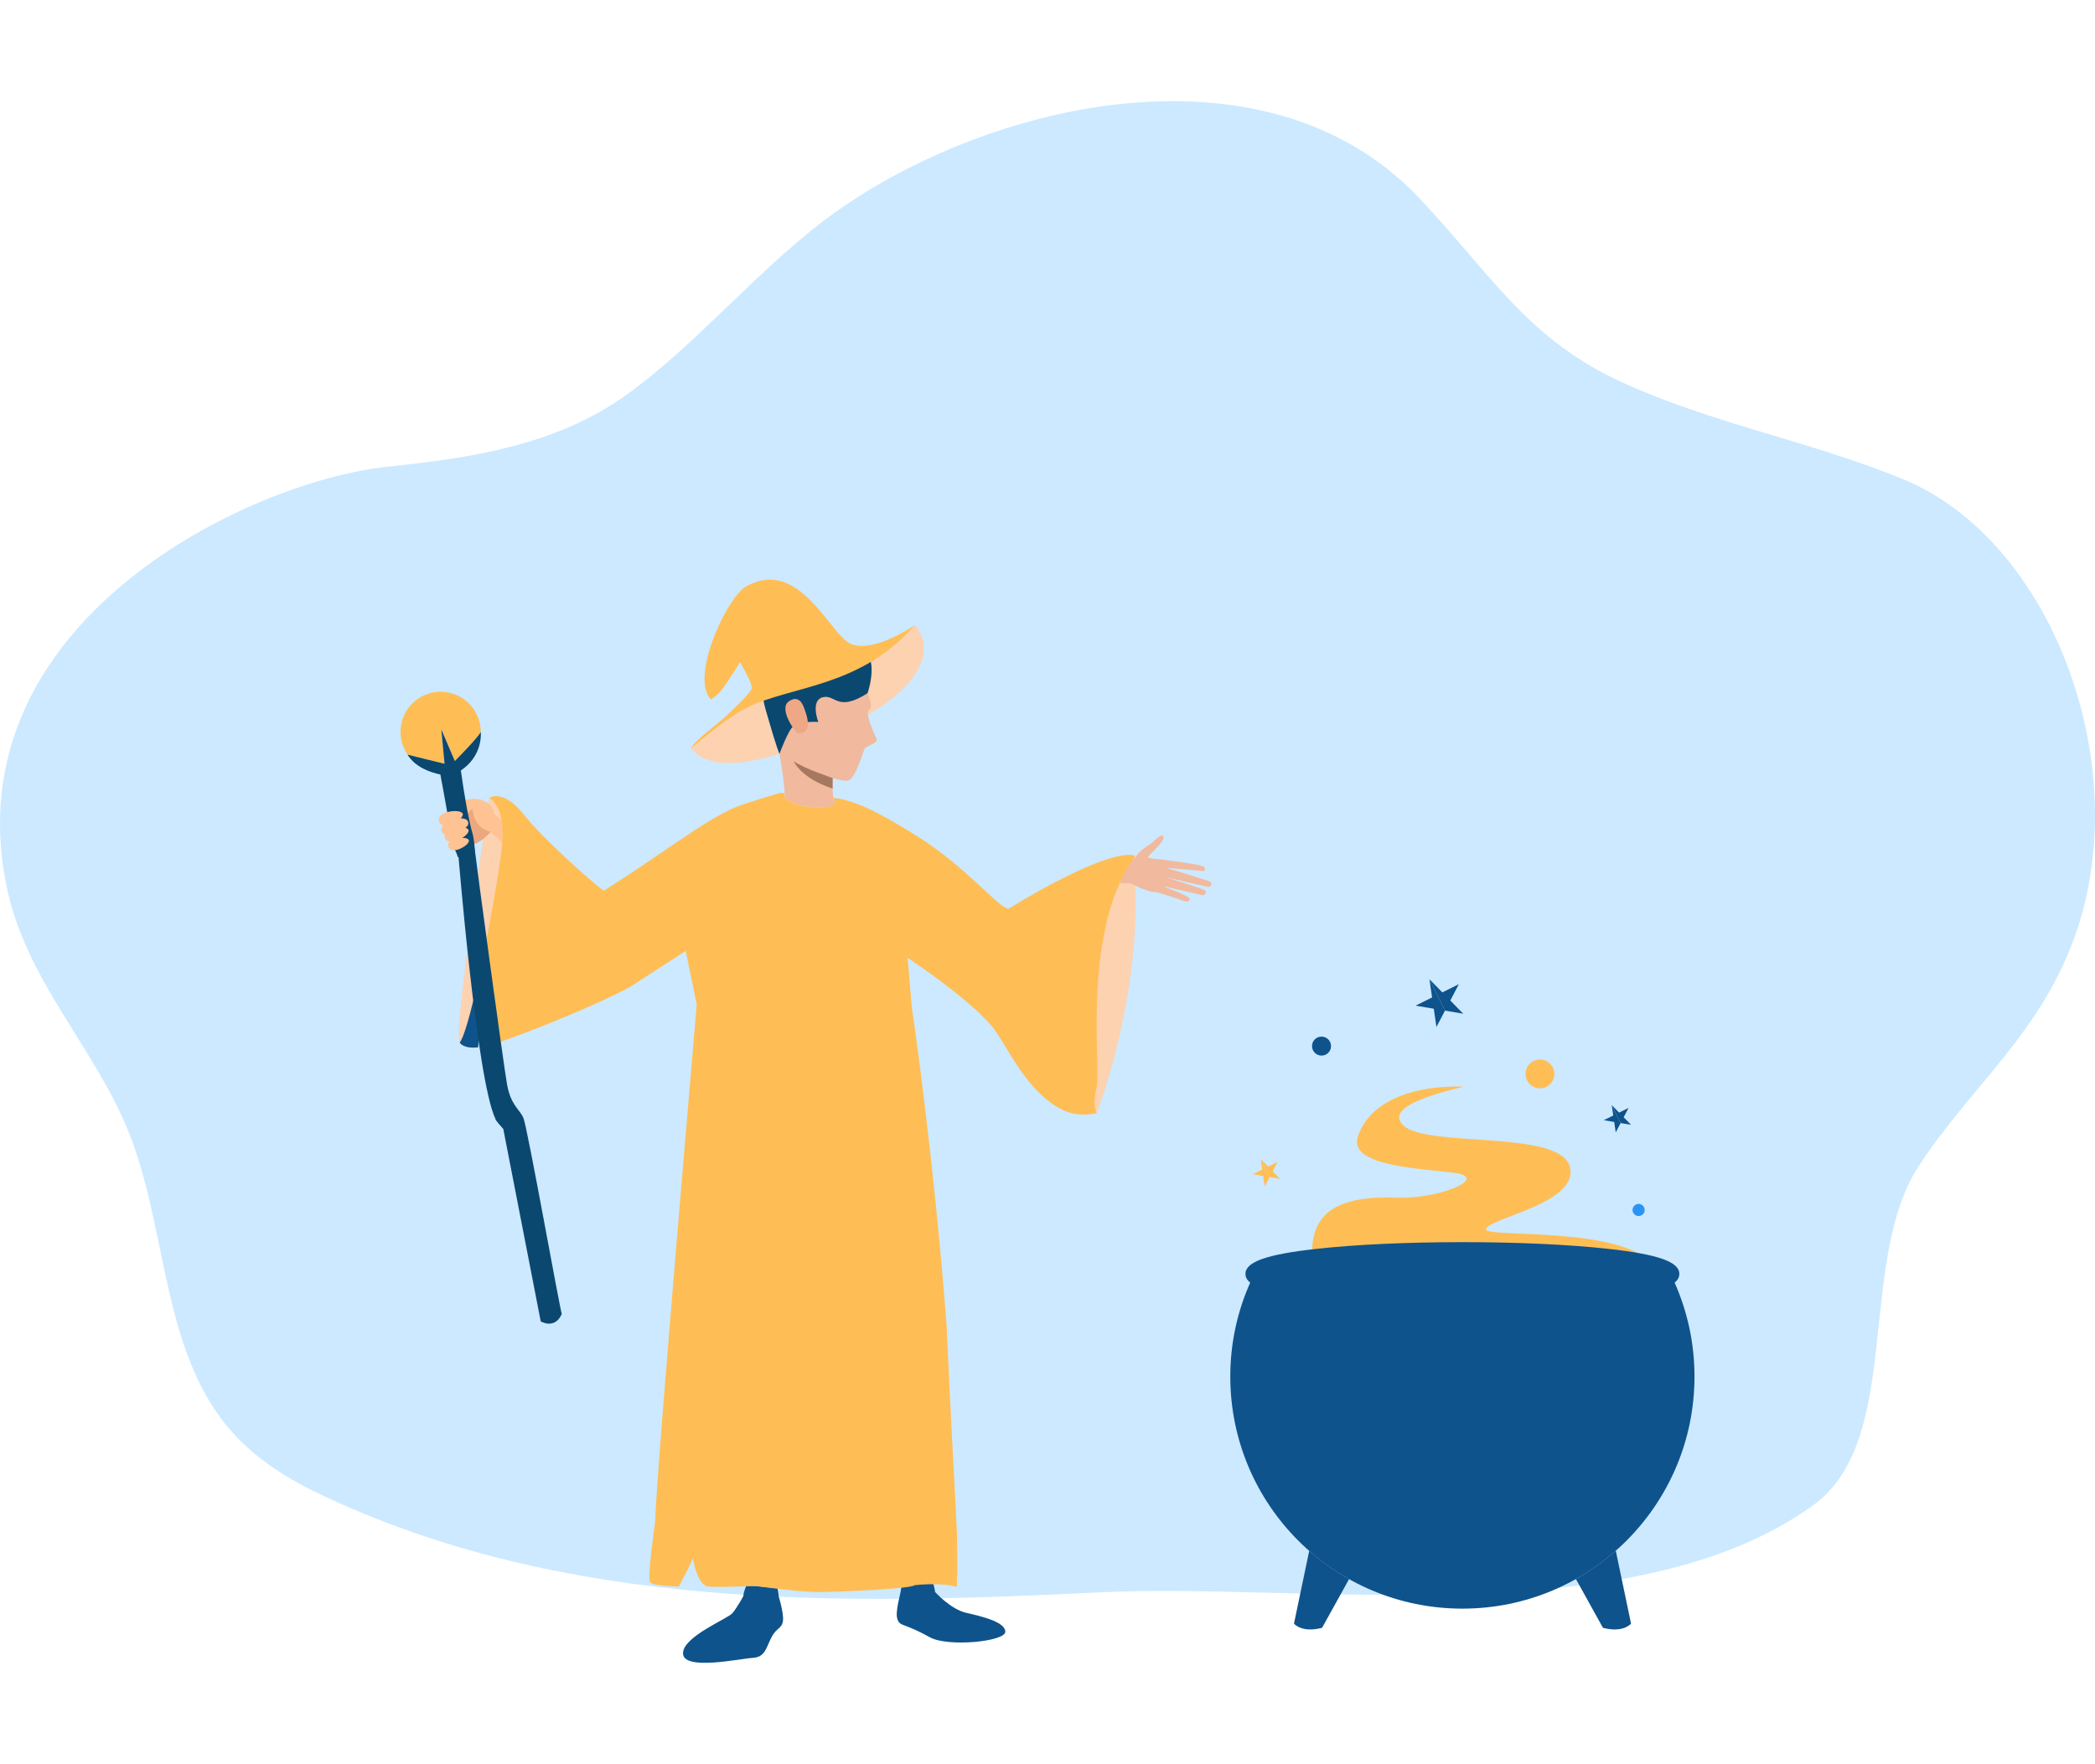 <svg xmlns="http://www.w3.org/2000/svg" enable-background="new 0 0 500 421" viewBox="0 0 500 421"><path fill="#cce9ff" d="M217.071,40.009c-6.118,3.091-11.851,6.52-17.049,10.173c-18.172,12.763-32.79,31.34-50.647,44.141
			c-16.862,12.087-37.454,15.026-56.749,17.044c-33.633,3.522-103.78,37.295-91.115,99.893
			c4.608,22.781,20.858,38.253,29.178,58.881c8.85,21.944,7.921,49.314,22.012,68.338c6.199,8.365,14.756,13.89,23.541,18.075
			c58.465,27.841,124.12,26.548,186.115,23.478c48.93-2.422,127.519,10.38,170.498-20.881c21.338-15.522,10.242-57.952,25.007-80.74
			c12.408-19.149,29.295-31.724,37.59-55.695c14.115-40.789-6.005-93.868-41.237-108.347c-22.015-9.047-45.338-13.193-67.098-23.129
			c-22.484-10.27-31.148-25.653-48.293-43.857C307.827,14.475,255.071,20.789,217.071,40.009z"/><path fill="#fcd2b1" d="M261.793 265.637c0 0 11.987-30.855 8.676-61.322C270.469 204.316 245.874 237.116 261.793 265.637zM116.752 190.458c0 0-8.863 57.286-7.024 58.36C109.728 248.818 139.409 202.925 116.752 190.458z"/><path fill="#eba87f" d="M117.33,197.465l0.805-0.485c-0.128,0.712-2.206,3.101-4.104,4.123
					c-0.806,0.441-1.735,0.723-2.734,0.681c-0.41-0.014-0.828-0.079-1.259-0.214c-0.348-0.353-0.772-1.18-1.171-2.172
					c-0.006-0.009-0.006-0.023-0.013-0.03c-0.094-0.245-0.187-0.496-0.282-0.755c-0.253-0.684-0.476-1.411-0.65-2.08
					c-0.022-0.072-0.034-0.144-0.058-0.208c-0.246-0.993-0.376-1.85-0.29-2.296c0.022-0.101,0.072-0.2,0.158-0.294
					c0.137-0.167,0.367-0.318,0.655-0.462c0.424-0.201,0.986-0.368,1.582-0.512l0.008-0.001c0.416-0.101,0.848-0.188,1.273-0.253
					c0.03-0.008,0.066-0.016,0.101-0.022c0.36-0.058,0.705-0.108,1.022-0.154c0.173-0.02,0.331-0.035,0.482-0.057
					c0.533-0.059,0.914-0.088,0.987-0.088C114.158,192.194,117.52,196.335,117.33,197.465z"/><path fill="#ffbe55" d="M114.749,174.782c-0.016-0.08-0.016-0.111-0.016-0.111c-0.463,1.166-5.831,6.613-6.166,6.948
						c-0.016,0.015-0.016,0.015-0.016,0.015l-3.227-7.555l0.767,8.178v0.016c0,0,0,0-0.016,0c-0.448-0.111-8.147-1.98-8.785-2.172
						c-0.017,0-0.017,0-0.017,0c-0.766-1.102-1.309-2.396-1.549-3.801c-0.256-1.486-0.143-2.939,0.24-4.297
						c0.991-3.402,3.848-6.133,7.57-6.773c3.882-0.671,7.62,1.102,9.647,4.201c0.703,1.054,1.198,2.284,1.423,3.609
						C114.7,173.633,114.749,174.207,114.749,174.782z"/><path fill="#ffc393" d="M129.072,209.257l-2.527-2.254l-2.847-2.524l-6.777-6.029c0,0-3.377-0.538-4.071-4.723
					c-0.044-0.284-0.08-0.569-0.106-0.878c-0.048,0.091-0.108,0.183-0.173,0.263c-0.278,0.382-0.655,0.645-1.068,0.804l-0.02,0.003
					c-0.014,0.001-0.014,0.001-0.026,0.003c-0.009,0.001-0.009,0.001-0.025,0.003c-0.011,0.001-0.011,0.001-0.02,0.001
					c-0.014,0.002-0.014,0.002-0.025,0.016c-0.354,0.151-0.764,0.224-1.149,0.224c-0.791,0.027-1.585-0.167-2.1-0.441
					c-0.285-0.157-0.501-0.347-0.572-0.542c-0.072-0.196,0.065-0.454,0.357-0.718c0.724-0.679,2.394-1.473,4.146-1.724
					c1.025-0.172,2.089-0.134,2.996,0.211c3.065,1.177,2.856,3.283,2.856,3.283l6.584,5.534l0.176,0.147l0.12,0.093l0.002,0.013
					l3.391,2.844c0,0,0,0,0.001,0.013c0.013,0.094,0.117,0.755,0.276,1.854c0.098,0.71,0.231,1.596,0.362,2.651
					C128.915,207.963,128.991,208.592,129.072,209.257z"/><path fill="#fcd2b1" d="M219.655,151.133c-0.331-0.668-0.771-1.324-1.306-1.936c-0.162,0.143-0.334,0.288-0.502,0.432
					c-0.103,0.101-0.215,0.188-0.32,0.28c-0.014,0.009-0.027,0.019-0.034,0.027c-0.031,0.033-0.064,0.059-0.105,0.086
					c-0.025,0.025-0.05,0.051-0.079,0.067c-0.045,0.035-0.092,0.077-0.129,0.111c-0.111,0.095-0.229,0.189-0.342,0.282
					c-0.104,0.087-0.209,0.173-0.315,0.259c-0.041,0.027-0.079,0.061-0.118,0.094l-0.396,0.313
					c-0.012,0.008-0.033,0.024-0.045,0.034l-0.006,0.008c-0.147,0.113-0.285,0.217-0.424,0.331
					c-0.098,0.069-0.198,0.147-0.292,0.217c-0.112,0.086-0.223,0.165-0.329,0.252c-0.107,0.079-0.214,0.158-0.326,0.236
					c-0.223,0.168-0.451,0.334-0.669,0.492l-0.299,0.212c-0.114,0.081-0.221,0.153-0.328,0.222c-0.165,0.125-0.34,0.24-0.508,0.349
					c-0.164,0.122-0.332,0.23-0.506,0.339c-0.154,0.107-0.315,0.215-0.471,0.313c-0.033,0.02-0.067,0.038-0.1,0.065
					c-0.317,0.199-0.638,0.4-0.955,0.593c-0.335,0.211-0.672,0.419-1.009,0.614c-0.15,0.084-0.304,0.176-0.447,0.26
					c-0.047,0.02-0.089,0.047-0.128,0.066c-0.073,0.046-0.148,0.093-0.223,0.13c-0.033,0.019-0.067,0.038-0.095,0.057
					c-0.128,0.067-0.257,0.141-0.387,0.216c-0.13,0.067-0.257,0.141-0.387,0.209c-0.256,0.141-0.515,0.283-0.774,0.417
					c-0.197,0.106-0.395,0.203-0.591,0.308c-0.095,0.047-0.192,0.089-0.281,0.137c-0.162,0.086-0.335,0.165-0.497,0.244
					c-0.137,0.069-0.267,0.135-0.402,0.204c-0.139,0.061-0.273,0.129-0.412,0.197l-0.014,0.001c-0.17,0.081-0.348,0.168-0.526,0.25
					c-0.172,0.079-0.349,0.16-0.529,0.24c-0.356,0.161-0.707,0.315-1.065,0.469l-0.104,0.043c-0.114,0.051-0.232,0.102-0.35,0.154
					c-0.117,0.05-0.232,0.094-0.351,0.145c-0.44,0.186-0.883,0.367-1.324,0.538c-0.139,0.054-0.285,0.11-0.42,0.17
					c0,0,0,0-0.009,0.001c-0.324,0.122-0.649,0.249-0.975,0.37c-0.165,0.065-0.337,0.13-0.505,0.187
					c-0.133,0.047-0.271,0.1-0.403,0.146c0,0,0,0-0.008,0.001c-2.794,1.015-5.547,1.859-8.214,2.669
					c-0.091,0.033-0.181,0.06-0.265,0.084c-0.008,0.002-0.008,0.002-0.008,0.002c-2.569,0.784-5.055,1.534-7.445,2.383
					c-0.505,0.18-1.012,0.367-1.51,0.562c-0.299,0.111-0.589,0.228-0.872,0.335c-0.184,0.082-0.377,0.165-0.577,0.248
					c-0.03,0.011-0.056,0.022-0.075,0.038c-0.062,0.023-0.125,0.052-0.186,0.083c-0.246,0.111-0.495,0.229-0.733,0.339
					c-0.131,0.067-0.253,0.127-0.376,0.186c-0.027,0.012-0.047,0.02-0.069,0.03l-0.006,0.002c-0.098,0.048-0.198,0.104-0.287,0.145
					c-0.2,0.083-0.398,0.174-0.583,0.263c-0.034,0.011-0.075,0.03-0.109,0.05c-0.109,0.049-0.218,0.107-0.329,0.158
					c-0.08,0.046-0.17,0.086-0.251,0.133c-0.067,0.037-0.142,0.082-0.217,0.122c-0.062,0.029-0.122,0.066-0.182,0.103
					c-0.102,0.064-0.201,0.119-0.296,0.182c-0.087,0.047-0.169,0.101-0.25,0.154c-0.079,0.053-0.158,0.108-0.232,0.161
					c-0.041,0.027-0.081,0.054-0.112,0.079c-0.075,0.046-0.14,0.097-0.208,0.149c-0.086,0.063-0.171,0.125-0.253,0.186
					c-0.084,0.069-0.156,0.129-0.242,0.197c-0.028,0.017-0.053,0.035-0.072,0.061c-0.014,0.009-0.027,0.024-0.039,0.033
					c-0.061,0.044-0.114,0.087-0.164,0.137c-0.022,0.01-0.041,0.027-0.053,0.043c-0.092,0.07-0.178,0.147-0.254,0.221
					c-0.02,0.016-0.033,0.026-0.053,0.042c-0.084,0.084-0.176,0.161-0.259,0.243c-0.287,0.262-0.563,0.536-0.842,0.804
					c-0.097,0.099-0.193,0.191-0.288,0.291c-0.15,0.142-0.29,0.29-0.44,0.433c-0.089,0.084-0.172,0.173-0.264,0.258
					c-0.09,0.084-0.181,0.167-0.273,0.259c-0.148,0.136-0.306,0.271-0.462,0.415c-0.164,0.137-0.328,0.282-0.499,0.419
					c-0.162,0.137-0.328,0.266-0.507,0.398c-0.086,0.069-0.179,0.138-0.271,0.201c-0.287,0.204-0.593,0.417-0.922,0.625
					c-0.014,0.009-0.02,0.017-0.034,0.026c-1.828,1.532-3.561,3.078-4.005,4.042c0.106,0.147,0.226,0.299,0.362,0.448
					c0.618,0.705,1.544,1.473,2.931,2.058c2.485,1.055,6.415,1.55,12.62,0.203c0.975-0.211,2.017-0.467,3.117-0.774
					c0.44-0.128,0.895-0.258,1.357-0.398c0.131-0.044,0.262-0.092,0.404-0.13c0.145-0.048,0.287-0.088,0.434-0.136
					c0.22-0.072,0.438-0.143,0.66-0.221c0.176-0.051,0.357-0.111,0.529-0.176c0.125-0.044,0.251-0.082,0.382-0.128
					c0.181-0.067,0.37-0.127,0.557-0.193c0.201-0.069,0.401-0.145,0.604-0.216c0.062-0.022,0.118-0.044,0.181-0.065
					c2.772-1.014,5.852-2.305,9.267-3.921c4.279-1.777,7.919-3.677,10.928-5.626c0.36-0.235,0.717-0.469,1.065-0.701
					c0.053-0.035,0.106-0.072,0.159-0.108c0-0.006,0.014-0.009,0.012-0.016c0.175-0.116,0.335-0.23,0.501-0.345
					c0.012-0.01,0.022-0.01,0.034-0.02c0.159-0.113,0.312-0.227,0.463-0.341c0.087-0.062,0.167-0.115,0.248-0.176
					c0.079-0.061,0.165-0.124,0.243-0.184c0.159-0.122,0.318-0.243,0.469-0.364c0.186-0.14,0.357-0.277,0.533-0.416
					c0.351-0.284,0.691-0.567,1.017-0.855c4.559-3.96,6.684-7.981,6.472-11.536C220.429,153.161,220.151,152.115,219.655,151.133z"/><path fill="#0e538c" d="M177.746 380.34c0 0-1.8 3.365-2.978 4.698-1.178 1.337-11.733 5.555-11.758 9.518-.025 4.302 13.648 1.273 16.634 1.118 2.982-.158 3.209-2.454 4.467-4.887 1.251-2.433 2.521-2.023 2.756-3.985.234-1.964-1.218-6.462-1.218-6.462H177.746zM223.174 379.947c0 0 3.676 4.107 7.408 4.968 3.736.859 9.317 2.157 9.348 4.514.027 2.358-13.715 3.708-17.989 1.332-6.375-3.545-7.022-2.477-7.73-4.246-.707-1.773.848-6.511.805-7.074C214.957 378.745 223.174 379.947 223.174 379.947z"/><path fill="#0e538c" d="M222.761 377.985c0 0 .487 1.925.413 1.962-.075.044-8.412 1.036-8.159-.505.203-1.253.496-2.614.496-2.614L222.761 377.985zM185.547 379.046c0 0 .351 1.833.281 1.878-.067.044-8.454 1.543-8.407.017.034-1.209.772-2.619.772-2.619L185.547 379.046z"/><path fill="#f1b99e" d="M197.093 192.594c-2.563.346-6.824-.007-9.738-2.093 0 0-.008-.396-.066-1.188-.13-1.784-.516-5.586-1.633-11.443-.426-2.26 13.134 5.959 13.134 5.959s-.042.792-.063 1.863c-.014.561-.031 1.202-.023 1.849 0 .224.009.448.009.677.014.597.04 1.167.084 1.655.022.159.064.368.122.584.109.431.267.884.334 1.044C199.452 191.968 198.546 192.392 197.093 192.594zM277.867 205.245c0 0 8.935 1.042 9.437 1.613.502.573.382 1.059-.457.995-.844-.063-8.68-.756-8.68-.756s10.242 3.022 10.761 3.396c.306.218.133 1.165-.328 1.173-.454.009-10.816-2.396-10.816-2.396s9.552 2.841 9.888 3.288c.292.392-.087 1.236-.814 1.075-.727-.161-9.78-2.287-9.78-2.287s6.795 2.515 6.841 3.076c.028.34-.086 1.164-1.816.459-1.727-.704-6.01-1.928-6.01-1.928L277.867 205.245z"/><path fill="#f1b99e" d="M267.306 205.665c0 0 2.973.155 3.882-1.349.774-1.28 2.664-2.44 3.245-2.797.775-.48 2.67-2.8 3.219-1.869.549.933-2.951 3.964-3.567 4.736-.618.772 3.67.492 4.452 1.053.785.563.356 7.658-2.585 7.512-2.942-.146-5.853-2.248-6.383-2.169-.527.079-2.148-.021-2.148-.021L267.306 205.665zM205.934 163.03c0 0 2.981 5.526 1.504 6.386-1.22.71 1.432 6.129 1.778 7.016.348.888-2.212 1.529-2.756 2.101-.54.567-2.152 7.585-4.258 7.797-2.104.212-11.596-3.088-14.179-5.777-2.585-2.688-4.706-14.824-2.979-19.941C186.767 155.491 200.677 153.38 205.934 163.03z"/><path fill="#0b4870" d="M207.055,165.442c0,0,3.21-9.161-2.054-10.94c-6.706-2.267-16.667,2.676-17.818,2.972
						c-1.146,0.295-7.66,0.743-4.372,12.183c2.823,9.822,3.219,10.236,3.219,10.236s2.109-5.689,3.302-6.557
						c1.867-1.354,5.959-1.029,5.959-1.029s-1.951-5.175,1.096-5.908C199.431,165.667,199.804,170.053,207.055,165.442z"/><path fill="#eea886" d="M192.045,169.344c-0.268-0.711-1.135-3.762-3.756-1.97c-2.617,1.791,1.632,7.543,2.089,7.616
						C190.835,175.065,194.305,175.316,192.045,169.344z"/><path fill="#a77860" d="M198.706,187.54c0,0.226,0.003,0.451,0.008,0.676c-7.76-2.605-9.26-6.525-9.26-6.525
					c2.416,1.711,9.271,3.997,9.271,3.997C198.708,186.255,198.698,186.896,198.706,187.54z"/><path fill="#0e538c" d="M113.987,241.145c0.633,2.123,0.44,5.355,0.131,8.816c-3.706,0.396-4.391-1.143-4.391-1.143
					c0.878-1.173,2.101-5.275,3.396-10.666C113.406,239.166,113.702,240.167,113.987,241.145z"/><path fill="#ffbe55" d="M265.391,215.531c-5.784,17.785-2.733,40.312-3.669,44.052c-1.153,4.608,0.072,6.054,0.072,6.054
					c-5.369,1.21-8.997-0.633-12.56-3.7c-0.315-0.265-0.619-0.538-0.92-0.828c-4.686-4.447-7.96-10.874-10.444-14.645
					c-1.381-2.093-3.936-4.598-6.801-7.06c-0.661-0.569-1.344-1.137-2.037-1.699c-5.965-4.851-12.421-9.112-12.421-9.112
					l1.006,11.796c0,0,5.083,33.862,8.308,75.942c0.855,20.231,1.958,38.468,2.452,49.327c0.009,0.037,0.009,0.073,0.009,0.109
					c0.064,3.419,0.1,6.829,0.108,10.22c-0.023,0.048-0.05,0.095-0.094,0.143c0,1.32-0.008,2.592-0.023,2.592
					c-4.035-1.131-9.916-0.412-10.089-0.403c-0.015,0.005-0.03,0.02-0.044,0.034c-1.332,0.87-17.417,1.533-22.131,1.621
					c-4.166,0.072-12.148-0.995-14.703-1.318c-0.368-0.05-0.627-0.079-0.742-0.094c-0.574-0.058-3.9,0.086-6.974,0.151h-0.201
					c-0.006,0-0.006,0-0.014,0c-1.778,0.028-3.447,0.028-4.427-0.058c-2.677-0.245-3.692-6.807-3.692-6.807
					c-0.46,1.365-2.617,5.447-3.201,6.542c-0.095,0.172-0.143,0.265-0.143,0.265c-3.558-0.122-6.135-0.404-6.781-0.944
					c-0.597-0.512-0.029-6.355,1.157-14.84v-0.008c0.028-5.29,3.209-44.088,6.01-77.389c1.691-20.143,3.247-38.28,3.879-45.78
					l-2.628-12.732c0,0-1.784,1.152-4.274,2.757c-0.783,0.504-1.641,1.05-2.524,1.627c-1.781,1.151-3.702,2.396-5.494,3.563
					c-0.986,0.64-2.483,1.447-4.333,2.352c-7.787,3.822-21.655,9.429-28.105,11.538c-1.547-4.715-0.062-12.546-1.856-14.754
					c-0.783-0.964-1.331-3.139-1.728-5.952c0.973-4.729,1.894-9.651,2.656-14.084c0.785-4.556,1.404-8.593,1.72-11.364
					c0.094-0.857,0.165-1.591,0.209-2.188c0.086-1.26,0.072-2.376-0.014-3.347c-0.301-3.462-1.504-5.218-2.333-6.03
					c-0.474-0.469-0.827-0.626-0.827-0.626s0.468-0.36,1.316-0.44c1.382-0.129,3.801,0.446,6.946,4.383
					c2.382,2.98,6.412,6.982,10.17,10.48c3.706,3.454,7.147,6.405,8.457,7.383c0.2,0.158,0.359,0.26,0.445,0.31
					c8.535-5.247,17.446-11.86,24.6-16.252c2.475-1.518,4.736-2.77,6.707-3.613c2.202-0.934,10.839-3.498,10.839-3.498l1.057,0.101
					c0.058,0.792,0.066,1.188,0.066,1.188c2.914,2.086,7.175,2.44,9.738,2.093c1.454-0.201,2.36-0.626,2.16-1.093
					c-0.067-0.16-0.225-0.612-0.334-1.044l0.994,0.093l0.165,0.015c6.038,1.174,11.934,4.793,18.137,8.579
					c12.084,7.369,20.101,17.575,22.467,17.734c2.477-1.497,4.751-2.829,6.838-4.003c1.288-0.726,2.513-1.388,3.67-2
					c16.72-8.874,19.75-6.585,19.75-6.585C268.523,207.593,266.724,211.436,265.391,215.531z"/><linearGradient id="a" x1="218.269" x2="218.269" y1="378.322" y2="378.356" gradientUnits="userSpaceOnUse"><stop offset="0" stop-color="#250027"/><stop offset="1" stop-color="#450074"/></linearGradient><path fill="url(#a)" d="M218.295,378.35c-0.016,0-0.037,0-0.051,0.006c0.014-0.014,0.028-0.03,0.044-0.034
					C218.287,378.327,218.295,378.342,218.295,378.35z"/><path fill="#0b4870" d="M109.345,203.43c0,0,4.385,54.269,8.902,63.62c-0.292,0,1.87,2.397,1.87,2.397l8.935,45.914
					c0,0,3.36,2.051,5.037-1.791c-0.242,0.24-8.214-44.611-9.176-46.769c-0.963-2.159-3.015-2.998-3.917-8.094
					c-0.898-5.094-7.475-53.855-7.656-55.743C113.156,201.075,109.345,203.43,109.345,203.43z"/><path fill="#ffbe55" d="M218.35,149.197c-0.534,0.596-1.061,1.178-1.605,1.734c-0.139,0.133-0.279,0.275-0.415,0.416
					c-0.167,0.165-0.341,0.333-0.515,0.501l-0.027,0.032c-0.161,0.151-0.323,0.302-0.477,0.454
					c-1.039,0.973-2.093,1.868-3.148,2.691c-0.167,0.122-0.332,0.244-0.49,0.367c-0.279,0.209-0.558,0.413-0.836,0.615
					c-0.234,0.167-0.471,0.336-0.708,0.496c-0.247,0.161-0.493,0.331-0.747,0.501c-0.262,0.172-0.524,0.335-0.786,0.499
					c-0.12,0.073-0.256,0.163-0.376,0.237c-0.136,0.076-0.256,0.155-0.392,0.231c-0.256,0.155-0.513,0.305-0.763,0.453
					c-0.257,0.14-0.515,0.282-0.774,0.423c-0.039,0.027-0.075,0.039-0.106,0.065c-1.901,1.026-3.811,1.884-5.709,2.634
					c-0.256,0.097-0.519,0.204-0.789,0.304c-6.776,2.558-13.424,3.751-19.212,6.033c-0.519,0.203-1.012,0.426-1.49,0.667
					c-0.193,0.09-0.376,0.186-0.559,0.289c-0.365,0.155-0.708,0.314-1.028,0.48c-3.163,1.657-9.847,6.997-12.455,9.264
					c0.445-0.964,2.178-2.51,4.005-4.042c0.014-0.009,0.02-0.016,0.034-0.026c1.312-1.095,2.669-2.174,3.637-3.008
					c0.215-0.187,0.409-0.365,0.579-0.523c0.473-0.438,0.914-0.856,1.335-1.259c0.012-0.009,0.025-0.024,0.039-0.033
					c3.001-2.863,4.647-4.647,4.814-5.336c0.307-1.242-2.655-6.104-2.794-6.327c-0.023,0.032-0.195,0.338-0.477,0.795
					c-0.961,1.579-3.117,5.061-4.285,6.311c-1.387,1.468-1.201,0.952-1.89,1.65c-0.076,0.073-0.173,0.115-0.281,0.122
					c-4.745-5.02,2.758-21.934,7.459-26.262c0.19-0.169,0.368-0.315,0.549-0.432c9.571-5.809,16.158,3.213,20.959,9.14
					c1.268,1.565,2.4,2.909,3.441,3.72C207.055,156.957,218.35,149.197,218.35,149.197z"/><path fill="#0b4870" d="M112.752,198.821c0.256,0.846,0.448,2.3,0.591,4.137c-0.814,0.448-1.741,0.735-2.731,0.687
					c-0.591,0.511-0.688,1.022-1.39,0.878c-0.161-1.022-1.039-2.188-1.198-3.194v-0.048c-0.064-0.271-0.097-0.544-0.143-0.799
					c-0.128-0.719-0.24-1.406-0.368-2.109c0-0.064-0.016-0.128-0.031-0.191c-0.144-0.879-0.304-1.741-0.448-2.588
					c-0.016-0.175-0.064-0.352-0.079-0.512c-0.079-0.367-0.128-0.735-0.192-1.086c-0.064-0.367-0.128-0.719-0.192-1.086
					c-0.287-1.581-0.558-3.035-0.783-4.344c-0.079-0.431-0.159-0.847-0.223-1.23c-0.064-0.288-0.112-0.559-0.161-0.815
					c-0.111-0.623-0.207-1.182-0.303-1.677c-2.411-0.495-6.022-1.742-7.858-4.76c0,0,0.016,0,0.031,0.016c0,0,0,0,0.017,0
					c0.638,0.192,8.337,2.061,8.785,2.172c0.016,0,0.016,0,0.016,0v-0.016l-0.767-8.178l3.227,7.555c0,0,0,0,0.016-0.015
					c0.335-0.335,5.703-5.782,6.166-6.948c0,0,0,0.032,0.016,0.111v0.048c0.064,0.926,0.128,5.782-4.761,9.056
					c0.048,0.303,0.097,0.623,0.145,0.959c0.063,0.495,0.144,1.038,0.239,1.613c0.064,0.495,0.144,1.006,0.223,1.533
					c0.161,0.943,0.32,1.917,0.48,2.891c0.175,0.974,0.335,1.949,0.51,2.876c0.033,0.143,0.064,0.287,0.097,0.431
					C112.033,195.994,112.401,197.639,112.752,198.821z"/><path fill="#ffc393" d="M105.359,198.236c0.298,1.412,2.028,0.958,3.708,0.292c1.357-0.538,2.767-1.054,2.695-2.117
					C111.601,194.037,104.847,195.815,105.359,198.236z"/><path fill="#ffc393" d="M106.143,199.842c0.769,2.642,6.085-0.438,5.681-1.743
					C111.425,196.793,105.446,197.456,106.143,199.842z"/><path fill="#ffc393" d="M107.009 202.03c.663 2.277 5.241-.377 4.893-1.502C111.559 199.403 106.41 199.975 107.009 202.03zM104.757 195.976c.771 2.642 6.085-.438 5.681-1.744C110.038 192.926 104.059 193.591 104.757 195.976z"/><g><path fill="#ffbe55" d="M349.243,259.319c1.086,0.025-20.137,3.865-14.307,9.278c5.831,5.414,37.089,0.975,39.682,9.723
						c2.597,8.752-18.999,12.266-19.97,15.001c-0.975,2.733,49.572-2.619,40.491,17.521c-6.029,13.38-10.274,12.85-21.424,13.628
						c-11.148,0.778-60.677-4.121-59.806-12.868c0.871-8.752-8.247-26.826,19.312-25.762c10.343,0.401,22.354-4.764,13.971-5.91
						c-7.663-1.051-25.263-1.504-23.151-8.527C326.158,264.378,334.585,259,349.243,259.319z"/><path fill="#2a94f4" d="M392.524,288.775c0,0.8-0.649,1.447-1.448,1.447c-0.799,0-1.447-0.647-1.447-1.447
						c0-0.797,0.649-1.446,1.447-1.446C391.875,287.329,392.524,287.978,392.524,288.775z"/><path fill="#ffbe55" d="M370.969,256.308c0,1.9-1.539,3.439-3.439,3.439c-1.898,0-3.438-1.539-3.438-3.439
						c0-1.898,1.539-3.436,3.438-3.436C369.43,252.872,370.969,254.41,370.969,256.308z"/><path fill="#0e538c" d="M317.669,249.663c0,1.253-1.015,2.268-2.268,2.268c-1.253,0-2.268-1.016-2.268-2.268
						c0-1.252,1.015-2.266,2.268-2.266C316.654,247.397,317.669,248.411,317.669,249.663z"/><polygon fill="#0e538c" points="337.847 240.008 341.79 238.05 341.15 233.695 344.871 241.197 342.826 245.098 342.186 240.744"/><polygon fill="#0e538c" points="344.229 236.842 348.176 234.886 346.131 238.787 349.213 241.936 344.871 241.197 341.15 233.695"/><polygon fill="#0e538c" points="382.769 267.345 385.025 266.228 384.658 263.737 386.786 268.027 385.617 270.257 385.251 267.768"/><polygon fill="#0e538c" points="386.419 265.536 388.675 264.417 387.507 266.647 389.269 268.448 386.786 268.027 384.658 263.737"/><polygon fill="#ffbe55" points="298.997 280.239 301.25 279.121 300.882 276.63 303.013 280.921 301.843 283.15 301.477 280.659"/><polygon fill="#ffbe55" points="302.647 278.428 304.901 277.312 303.732 279.542 305.496 281.341 303.013 280.921 300.882 276.63"/><path fill="#0e538c" d="M404.413,328.523c0,30.597-24.793,55.398-55.39,55.398c-30.596,0-55.398-24.801-55.398-55.398
					c0-7.98,1.699-15.554,4.748-22.41c-0.766-0.621-1.126-1.312-1.126-2.084c0-2.878,5.082-4.667,17-5.98
					c9.317-1.029,21.664-1.596,34.776-1.596c13.105,0,25.458,0.566,34.774,1.596c11.915,1.313,16.999,3.103,16.999,5.98
					c0,0.772-0.362,1.463-1.126,2.084C402.716,312.969,404.413,320.543,404.413,328.523z"/><path fill="#0e538c" d="M312.462 370.127l-3.636 17.367c0 0 1.811 2.291 6.704 1.003l6.445-11.627C318.566 374.956 315.381 372.692 312.462 370.127zM385.622 370.091c-2.915 2.571-6.105 4.837-9.515 6.756l6.458 11.65c4.895 1.288 6.704-1.003 6.704-1.003l-3.644-17.401L385.622 370.091z"/></g></svg>